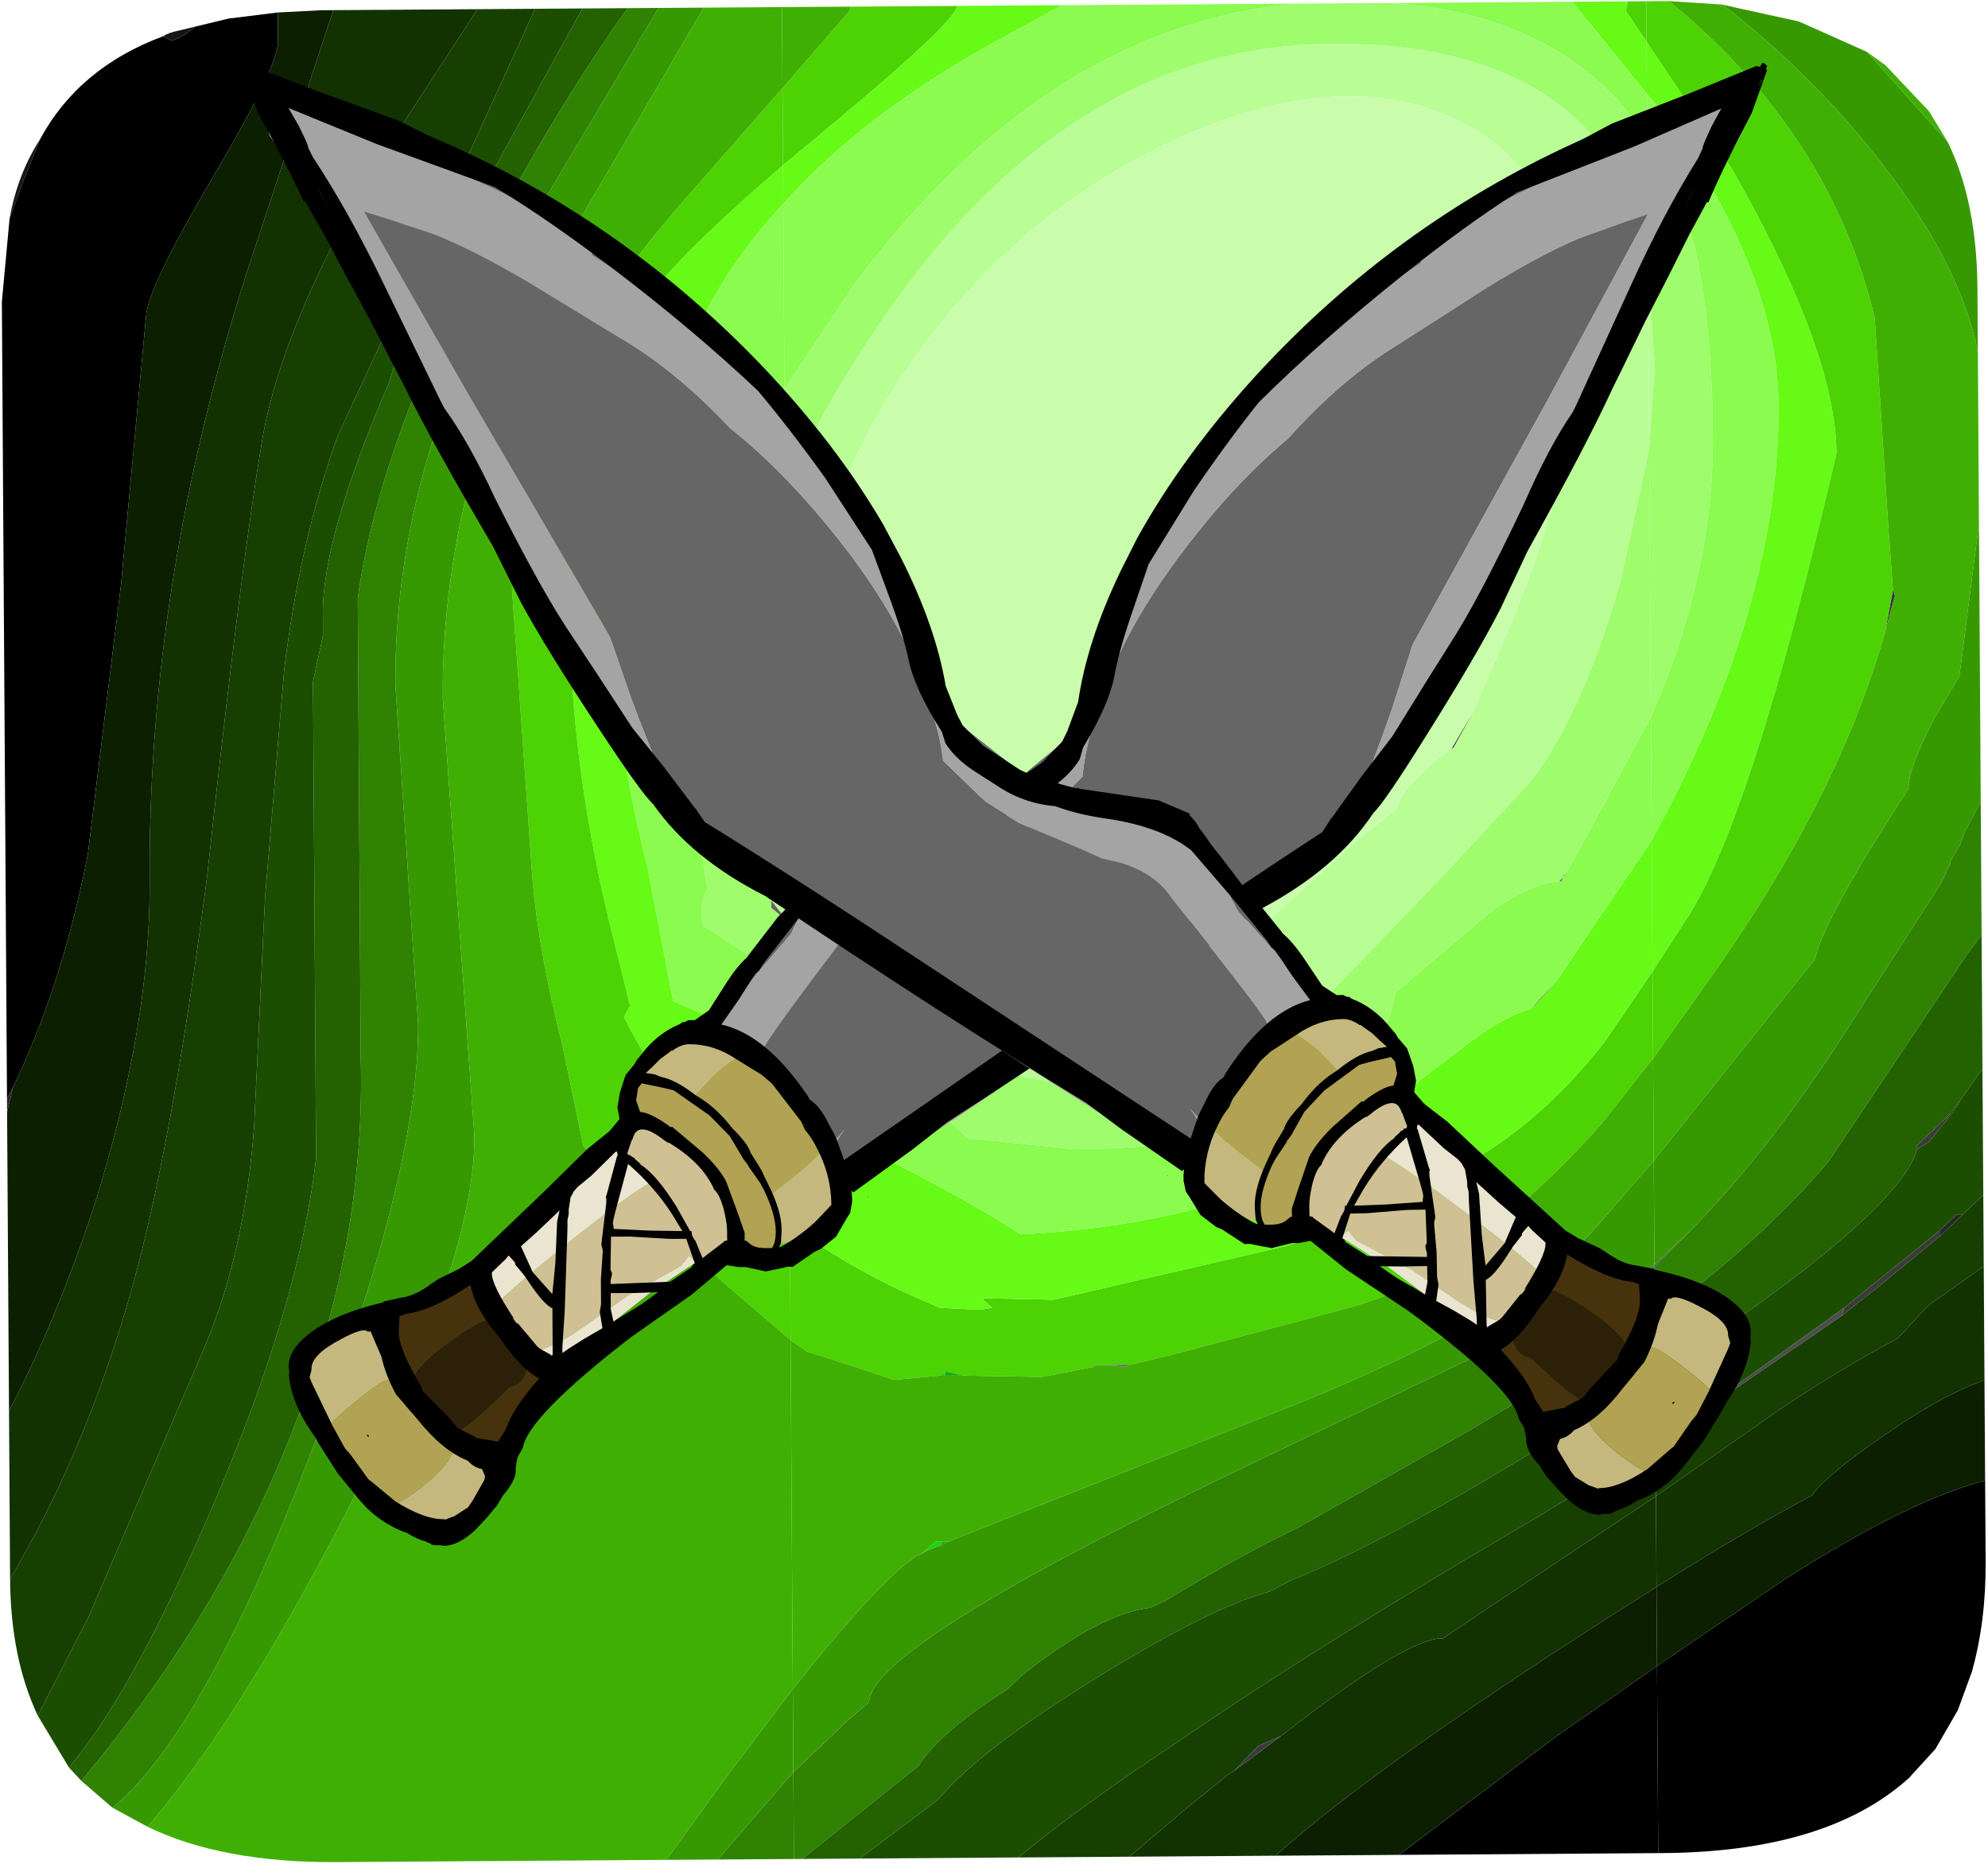 <?xml version="1.0" encoding="UTF-8" standalone="no"?>
<svg xmlns:ffdec="https://www.free-decompiler.com/flash" xmlns:xlink="http://www.w3.org/1999/xlink" ffdec:objectType="frame" height="60.0px" width="64.0px" xmlns="http://www.w3.org/2000/svg">
  <g transform="matrix(1.0, 0.0, 0.0, 1.0, -4.25, -8.55)">
    <filter id="filter0">
      <feColorMatrix in="SourceGraphic" result="filterResult0" type="matrix" values="1.475 0.843 -1.198 0.0 -0.03 -0.29 1.072 0.338 0.0 -0.03 0.889 -0.97 1.201 0.0 -0.03 0.0 0.0 0.0 1.0 0.0"/>
    </filter>
    <use ffdec:characterId="182" filter="url(#filter0)" height="48.0" transform="matrix(1.325, -0.009, 0.008, 1.242, 4.25, 8.95)" width="48.0" xlink:href="#sprite0"/>
    <filter id="filter1">
      <feColorMatrix in="SourceGraphic" result="filterResult1" type="matrix" values="0 0 0 0 1.0,0 0 0 0 1.0,0 0 0 0 1.0,0 0 0 1 0"/>
      <feConvolveMatrix divisor="25.0" in="filterResult1" kernelMatrix="1 1 1 1 1 1 1 1 1 1 1 1 1 1 1 1 1 1 1 1 1 1 1 1 1" order="5 5" result="filterResult2"/>
      <feComposite in="SourceGraphic" in2="filterResult2" operator="over" result="filterResult3"/>
    </filter>
    <use ffdec:characterId="2540" filter="url(#filter1)" height="39.05" transform="matrix(1.243, 0.0, 0.0, 1.243, 12.053, 9.737)" width="39.7" xlink:href="#sprite1"/>
  </g>
  <defs>
    <g id="sprite0" transform="matrix(1.0, 0.0, 0.0, 1.0, 0.0, 0.0)">
      <use ffdec:characterId="181" height="48.0" transform="matrix(1.0, 0.0, 0.0, 1.0, 0.0, 0.0)" width="48.0" xlink:href="#shape0"/>
    </g>
    <g id="shape0" transform="matrix(1.0, 0.0, 0.0, 1.0, 0.0, 0.0)">
      <path d="M47.15 22.6 L47.25 22.4 47.15 22.65 47.15 22.6 M47.45 28.55 L47.4 28.65 47.2 28.95 47.2 28.9 47.45 28.55 M46.95 32.05 L46.95 31.9 47.35 31.5 47.5 31.5 46.95 32.05 M0.0 28.5 L0.0 28.15 0.15 27.85 0.0 28.5" fill="#272727" fill-rule="evenodd" stroke="none"/>
      <path d="M45.7 16.4 L45.9 15.3 45.95 15.45 45.7 16.4 M47.15 22.65 L47.05 22.85 47.0 22.95 47.15 22.6 47.15 22.65 M47.2 28.95 L46.7 29.6 46.4 29.8 46.4 29.7 47.2 28.9 47.2 28.95 M46.95 32.05 L45.45 33.35 44.55 34.1 44.6 33.9 46.95 31.9 46.95 32.05" fill="#3b3b3b" fill-rule="evenodd" stroke="none"/>
      <path d="M44.6 33.9 L44.55 34.1 40.05 37.35 40.1 37.3 44.6 33.9" fill="#4d4d4d" fill-rule="evenodd" stroke="none"/>
      <path d="M0.2 5.35 Q0.4 4.2 0.95 3.3 L0.55 4.35 0.2 5.35 M3.95 0.65 Q4.1 0.55 4.35 0.5 L4.75 0.4 Q4.35 0.75 4.15 0.75 L3.95 0.65" fill="#161616" fill-rule="evenodd" stroke="none"/>
      <path d="M40.0 37.4 L40.0 37.35 40.1 37.3 40.05 37.35 40.0 37.4 M40.0 32.8 L40.0 32.75 40.9 31.85 40.0 32.8" fill="#555555" fill-rule="evenodd" stroke="none"/>
      <path d="M18.6 23.15 L19.0 23.7 18.6 23.35 18.6 23.25 18.6 23.15 M17.3 26.35 L17.15 26.25 17.2 26.2 17.3 26.35" fill="#646464" fill-rule="evenodd" stroke="none"/>
      <path d="M48.0 38.4 L48.0 40.5 Q48.0 42.05 47.65 43.35 L47.3 44.35 46.75 45.35 46.1 46.1 Q44.1 48.0 40.1 48.0 L40.0 48.0 40.0 43.15 43.15 40.9 Q46.15 38.9 48.0 38.4 M0.0 28.15 L0.0 7.5 0.2 5.35 0.55 4.35 0.95 3.3 Q1.9 1.45 3.95 0.65 L4.15 0.75 Q4.35 0.75 4.75 0.4 L5.55 0.2 6.75 0.05 6.75 0.8 Q6.75 1.45 5.15 4.3 3.55 7.15 3.5 7.9 L2.85 14.85 2.0 21.85 Q1.35 25.25 0.15 27.85 L0.0 28.15" fill="#000000" fill-rule="evenodd" stroke="none"/>
      <path d="M40.0 11.6 L40.0 6.85 40.15 9.5 40.0 11.6 M19.0 12.55 L19.0 23.7 18.6 23.15 18.15 21.0 Q17.65 19.5 17.65 18.55 17.65 15.75 19.0 12.55" fill="#b9fd95" fill-rule="evenodd" stroke="none"/>
      <path d="M40.0 18.55 L40.0 11.6 40.15 9.5 40.0 6.85 40.0 3.55 40.75 5.05 Q41.55 7.15 41.55 11.3 41.55 14.85 40.0 18.55 M19.0 9.9 L19.0 12.55 Q17.65 15.75 17.65 18.55 17.65 19.5 18.15 21.0 L18.6 23.15 18.6 23.25 18.6 23.35 19.0 23.7 19.0 25.25 16.95 23.8 16.9 23.55 Q16.9 23.05 17.05 22.85 16.5 19.1 16.5 17.75 16.5 14.2 19.0 9.9" fill="#9ffc6d" fill-rule="evenodd" stroke="none"/>
      <path d="M40.0 21.75 L40.0 18.55 Q41.55 14.85 41.55 11.3 41.55 7.15 40.75 5.05 L40.0 3.55 40.0 2.4 40.4 2.9 Q43.15 7.05 43.15 10.5 43.15 15.7 40.0 21.75 M19.0 5.1 L19.0 9.9 Q16.5 14.2 16.5 17.75 16.5 19.1 17.05 22.85 16.9 23.05 16.9 23.55 L16.95 23.8 19.0 25.25 19.0 28.0 Q18.5 27.15 17.3 26.35 L17.2 26.2 17.15 26.25 16.85 26.05 16.2 25.75 15.6 22.3 Q14.9 19.15 14.9 17.7 14.9 14.6 15.2 13.05 15.6 11.1 17.0 8.1 17.75 6.5 19.0 5.1" fill="#8bfb4f" fill-rule="evenodd" stroke="none"/>
      <path d="M40.0 25.15 L40.0 21.75 Q43.15 15.7 43.15 10.5 43.15 7.05 40.4 2.9 L40.0 2.4 40.0 1.05 42.05 4.35 Q44.55 9.1 44.55 11.75 42.4 21.35 40.8 23.85 L40.0 25.15 M19.0 4.1 L19.0 5.1 Q17.75 6.5 17.0 8.1 15.6 11.1 15.2 13.05 14.9 14.6 14.9 17.7 14.9 19.15 15.6 22.3 L16.2 25.75 16.85 26.05 17.15 26.25 17.3 26.35 Q18.5 27.15 19.0 28.0 L19.0 31.55 17.95 30.55 Q16.25 28.8 15.0 26.15 L15.15 25.85 14.8 24.3 Q13.75 19.8 13.75 15.8 13.75 13.1 13.9 12.15 14.2 10.6 15.4 8.0 16.0 6.8 19.0 4.1" fill="#66fa16" fill-rule="evenodd" stroke="none"/>
      <path d="M40.0 27.4 L40.0 25.15 40.8 23.85 Q42.4 21.35 44.55 11.75 44.55 9.1 42.05 4.35 L40.0 1.05 40.0 0.0 40.1 0.0 40.55 0.0 Q44.45 3.45 45.5 8.25 L45.8 13.7 45.9 15.3 45.7 16.4 Q44.5 20.8 41.25 25.55 L40.0 27.4 M19.0 2.1 L19.0 4.1 Q16.0 6.8 15.4 8.0 14.2 10.6 13.9 12.15 13.75 13.1 13.75 15.8 13.75 19.8 14.8 24.3 L15.15 25.85 15.0 26.15 Q16.25 28.8 17.95 30.55 L19.0 31.55 19.0 34.55 16.2 31.95 15.9 31.65 15.05 30.45 14.0 29.5 13.5 26.85 Q12.95 24.5 12.8 22.55 L12.35 15.05 Q12.35 10.1 16.5 5.1 L19.0 2.1" fill="#4dd204" fill-rule="evenodd" stroke="none"/>
      <path d="M45.35 1.35 L45.8 1.7 46.85 2.9 47.3 3.7 45.35 1.35 M48.0 9.15 L48.0 13.6 47.5 17.55 46.85 18.7 Q46.25 19.95 46.25 20.4 L46.25 20.45 45.55 21.6 Q44.1 24.05 43.95 24.85 L40.0 30.05 40.0 27.4 41.25 25.55 Q44.5 20.8 45.7 16.4 L45.95 15.45 45.9 15.3 45.8 13.7 45.5 8.25 Q44.45 3.45 40.55 0.0 L41.85 0.1 Q44.05 1.95 45.7 4.25 47.6 6.9 48.0 9.15 M17.1 0.0 L18.3 0.0 18.6 0.0 19.0 0.0 19.0 2.1 16.5 5.1 Q12.35 10.1 12.35 15.05 L12.8 22.55 Q12.95 24.5 13.5 26.85 L14.0 29.5 15.05 30.45 15.9 31.65 16.2 31.95 19.0 34.55 19.0 43.6 17.45 45.75 15.9 48.0 7.9 48.0 Q5.1 48.0 3.3 47.05 5.35 44.55 7.8 39.7 11.35 32.65 11.35 29.2 L10.65 17.85 Q10.65 11.75 13.9 5.75 L17.1 0.0" fill="#40af03" fill-rule="evenodd" stroke="none"/>
      <path d="M47.3 3.7 Q48.0 5.25 48.0 7.5 L48.0 9.15 Q47.6 6.9 45.7 4.25 44.05 1.95 41.85 0.1 L42.25 0.2 43.7 0.55 45.35 1.35 47.3 3.7 M48.0 13.6 L48.0 20.8 47.6 21.6 47.5 21.9 47.25 22.35 47.25 22.4 47.15 22.6 47.0 22.95 44.8 26.55 Q42.9 29.7 40.9 31.85 L40.0 32.75 40.0 30.05 43.95 24.85 Q44.1 24.05 45.55 21.6 L46.25 20.45 46.25 20.4 Q46.25 19.95 46.85 18.7 L47.5 17.55 48.0 13.6 M19.0 43.6 L19.0 45.75 17.15 48.0 15.9 48.0 17.45 45.75 19.0 43.6 M3.3 47.05 L2.45 46.55 Q4.5 44.8 6.95 38.4 10.0 30.35 10.0 26.3 L9.5 17.5 Q9.5 11.65 12.75 5.75 L16.0 0.0 17.1 0.0 13.9 5.75 Q10.65 11.75 10.65 17.85 L11.35 29.2 Q11.35 32.65 7.8 39.7 5.35 44.55 3.3 47.05" fill="#379902" fill-rule="evenodd" stroke="none"/>
      <path d="M48.0 20.8 L48.0 24.25 47.65 24.75 44.25 30.1 Q42.55 32.2 40.0 34.15 L40.0 32.8 40.9 31.85 Q42.9 29.7 44.8 26.55 L47.0 22.95 47.05 22.85 47.15 22.65 47.25 22.4 47.25 22.35 47.5 21.9 47.6 21.6 48.0 20.8 M19.0 45.75 L19.0 48.0 17.15 48.0 19.0 45.75 M2.45 46.55 L1.7 45.85 Q4.95 41.75 6.7 37.3 8.7 32.2 8.6 27.15 L8.6 15.25 Q9.2 10.8 12.4 4.8 13.85 2.05 15.25 0.0 L16.0 0.0 12.75 5.75 Q9.5 11.65 9.5 17.5 L10.0 26.3 Q10.0 30.35 6.95 38.4 4.5 44.8 2.45 46.55" fill="#2f8202" fill-rule="evenodd" stroke="none"/>
      <path d="M48.0 24.25 L48.0 27.75 47.95 27.8 47.45 28.55 47.2 28.9 46.4 29.7 46.4 29.8 Q45.95 31.5 40.0 35.6 L40.0 34.15 Q42.55 32.2 44.25 30.1 L47.65 24.75 48.0 24.25 M1.7 45.85 L1.4 45.5 Q2.7 43.9 4.3 40.25 7.0 34.1 7.5 29.75 L7.5 17.4 7.75 16.2 7.75 15.65 Q7.75 13.65 9.4 9.65 L9.8 8.25 11.3 5.45 14.15 0.0 15.25 0.0 Q13.85 2.05 12.4 4.8 9.2 10.8 8.6 15.25 L8.6 27.15 Q8.7 32.2 6.7 37.3 4.95 41.75 1.7 45.85" fill="#236101" fill-rule="evenodd" stroke="none"/>
      <path d="M48.0 27.75 L48.0 31.0 47.5 31.5 47.35 31.5 46.95 31.9 44.6 33.9 40.1 37.3 40.0 37.35 40.0 35.6 Q45.95 31.5 46.4 29.8 L46.7 29.6 47.2 28.95 47.4 28.65 47.45 28.55 47.95 27.8 48.0 27.75 M1.4 45.5 L0.65 44.15 1.9 41.6 4.65 34.9 Q5.75 32.3 6.0 28.9 L6.3 23.0 6.8 17.1 Q7.2 13.75 8.15 11.0 L11.15 4.25 13.0 0.0 14.15 0.0 11.3 5.45 9.8 8.25 9.4 9.65 Q7.75 13.65 7.75 15.65 L7.75 16.2 7.5 17.4 7.5 29.75 Q7.0 34.1 4.3 40.25 2.7 43.9 1.4 45.5" fill="#1c4e01" fill-rule="evenodd" stroke="none"/>
      <path d="M48.0 31.0 L48.0 32.85 46.65 33.85 45.9 34.7 Q44.55 35.45 43.05 36.5 L40.0 38.75 40.0 37.4 40.05 37.35 44.55 34.1 45.45 33.35 46.95 32.05 47.5 31.5 48.0 31.0 M0.65 44.15 Q0.0 42.65 0.0 40.6 1.75 37.5 2.85 33.65 3.95 29.85 4.9 22.4 5.75 14.5 6.3 11.15 6.8 8.1 9.25 3.8 L11.6 0.0 13.0 0.0 11.15 4.25 8.15 11.0 Q7.2 13.75 6.8 17.1 L6.3 23.0 6.0 28.9 Q5.75 32.3 4.65 34.9 L1.9 41.6 0.65 44.15" fill="#163f01" fill-rule="evenodd" stroke="none"/>
      <path d="M48.0 32.85 L48.0 35.8 Q47.05 36.15 45.85 37.0 44.15 38.2 43.8 38.75 42.1 39.7 40.0 41.1 L40.0 38.75 43.05 36.5 Q44.55 35.45 45.9 34.7 L46.65 33.85 48.0 32.85 M0.0 40.6 L0.0 40.5 0.0 36.25 Q1.15 33.95 2.1 30.95 3.5 26.3 3.5 22.55 3.5 14.8 5.95 6.8 L8.1 0.0 11.6 0.0 9.25 3.8 Q6.8 8.1 6.3 11.15 5.75 14.5 4.9 22.4 3.95 29.85 2.85 33.65 1.75 37.5 0.0 40.6" fill="#123201" fill-rule="evenodd" stroke="none"/>
      <path d="M48.0 35.8 L48.0 38.4 Q46.15 38.9 43.15 40.9 L40.0 43.15 40.0 41.1 Q42.1 39.7 43.8 38.75 44.15 38.2 45.85 37.0 47.05 36.15 48.0 35.8 M0.0 36.25 L0.0 28.5 0.15 27.85 Q1.35 25.25 2.0 21.85 L2.85 14.85 3.5 7.9 Q3.55 7.15 5.15 4.3 6.75 1.45 6.75 0.8 L6.75 0.05 7.8 0.0 7.9 0.0 8.1 0.0 5.95 6.8 Q3.5 14.8 3.5 22.55 3.5 26.3 2.1 30.95 1.15 33.95 0.0 36.25" fill="#0c1f01" fill-rule="evenodd" stroke="none"/>
      <path d="M39.55 0.0 L40.0 0.0 40.0 1.05 39.5 0.25 39.55 0.0 M40.0 25.15 L40.0 27.4 38.8 29.0 Q37.3 30.85 35.0 32.65 34.1 33.4 32.25 33.9 L28.25 35.0 27.25 35.25 27.0 35.25 26.65 35.25 26.5 35.25 26.4 35.25 26.35 35.3 25.1 35.55 23.2 35.5 23.0 35.45 22.8 35.4 22.75 35.4 22.6 35.5 21.5 35.6 20.55 35.25 19.4 34.85 19.0 34.55 19.0 31.55 Q20.55 32.8 22.55 33.7 L22.65 33.75 22.8 33.75 23.6 33.8 23.9 33.75 23.65 33.5 25.4 33.55 30.85 32.25 Q32.85 31.75 35.85 29.85 37.4 28.85 38.8 27.0 L40.0 25.15 M19.0 4.1 L19.0 2.1 20.65 0.1 20.65 0.0 23.25 0.0 Q23.25 0.4 19.8 3.4 L19.0 4.1" fill="#4dd204" fill-rule="evenodd" stroke="none"/>
      <path d="M40.0 1.05 L40.0 2.4 38.2 0.0 39.55 0.0 39.5 0.25 40.0 1.05 M40.0 21.75 L40.0 25.15 38.8 27.0 Q37.4 28.85 35.85 29.85 32.85 31.75 30.85 32.25 L25.4 33.55 23.65 33.5 23.9 33.75 23.6 33.8 22.8 33.75 22.65 33.75 22.55 33.7 Q20.55 32.8 19.0 31.55 L19.0 28.0 Q19.35 28.8 21.5 29.95 23.65 31.15 24.6 31.85 29.1 31.65 32.55 29.75 32.7 29.2 35.3 27.15 36.4 26.25 37.05 26.1 L37.1 26.05 37.65 25.4 40.0 21.75 M19.0 5.1 L19.0 4.1 19.8 3.4 Q23.25 0.4 23.25 0.0 L25.8 0.0 24.15 0.95 Q20.95 2.8 19.0 5.1" fill="#66fa16" fill-rule="evenodd" stroke="none"/>
      <path d="M40.0 2.4 L40.0 3.55 Q38.05 0.35 33.8 0.0 L38.2 0.0 40.0 2.4 M40.0 18.55 L40.0 21.75 37.65 25.4 37.25 25.85 37.05 26.1 Q36.4 26.25 35.3 27.15 32.7 29.2 32.55 29.75 29.1 31.65 24.6 31.85 23.65 31.15 21.5 29.95 19.35 28.8 19.0 28.0 L19.0 25.25 19.8 26.0 23.35 29.35 25.9 29.65 Q30.8 29.65 32.55 27.95 33.5 27.05 33.75 25.65 L36.1 23.55 Q37.15 22.8 37.75 22.8 L37.8 22.8 37.85 22.65 37.9 22.6 38.1 22.25 40.0 18.55 M19.0 9.9 L19.0 5.1 Q20.95 2.8 24.15 0.95 L25.8 0.0 31.5 0.0 Q25.45 0.55 20.75 7.15 L19.0 9.9" fill="#8bfb4f" fill-rule="evenodd" stroke="none"/>
      <path d="M40.0 3.55 L40.0 6.85 39.5 4.85 Q37.8 1.05 32.35 1.05 26.0 1.05 21.4 8.1 19.9 10.4 19.0 12.55 L19.0 9.9 20.75 7.15 Q25.45 0.55 31.5 0.0 L33.8 0.0 Q38.05 0.35 40.0 3.55 M40.0 11.6 L40.0 18.55 38.1 22.25 37.9 22.6 37.75 22.8 Q37.15 22.8 36.1 23.55 L33.75 25.65 Q33.5 27.05 32.55 27.95 30.8 29.65 25.9 29.65 L23.35 29.35 19.8 26.0 19.0 25.25 19.0 23.7 20.3 25.1 22.35 27.05 Q23.75 27.75 27.45 28.2 30.75 27.35 32.3 25.5 L34.95 22.6 37.15 20.1 Q38.45 18.15 39.3 14.95 L40.0 11.6" fill="#9ffc6d" fill-rule="evenodd" stroke="none"/>
      <path d="M40.0 6.85 L40.0 11.6 39.3 14.95 Q38.45 18.15 37.15 20.1 L34.95 22.6 32.3 25.5 Q30.75 27.35 27.45 28.2 23.75 27.75 22.35 27.05 L20.3 25.1 19.0 23.7 19.0 12.55 Q19.9 10.4 21.4 8.1 26.0 1.05 32.35 1.05 37.8 1.05 39.5 4.85 L40.0 6.85 M35.65 18.45 L36.0 17.6 Q38.25 12.4 38.25 9.2 38.25 4.45 35.3 3.0 32.6 1.65 28.75 3.4 24.85 5.2 22.2 9.05 19.25 13.4 19.25 18.5 19.25 20.15 21.05 22.4 23.45 25.35 27.0 25.35 L29.35 25.0 32.95 21.6 33.8 20.9 Q33.95 20.3 35.05 19.4 L35.15 19.35 35.2 19.3 35.65 18.45" fill="#b9fd95" fill-rule="evenodd" stroke="none"/>
      <path d="M35.15 19.35 L35.05 19.4 Q33.95 20.3 33.8 20.9 L32.95 21.6 29.35 25.0 27.0 25.35 Q23.45 25.35 21.05 22.4 19.25 20.15 19.25 18.5 19.25 13.4 22.2 9.05 24.85 5.2 28.75 3.4 32.6 1.65 35.3 3.0 38.25 4.45 38.25 9.2 38.25 12.4 36.0 17.6 L35.65 18.45 35.15 19.35" fill="#c9fdac" fill-rule="evenodd" stroke="none"/>
      <path d="M40.0 27.4 L40.0 30.05 38.6 31.75 Q36.65 34.15 30.3 36.7 L22.8 39.8 22.65 39.8 22.5 39.8 22.1 40.15 22.05 40.15 Q21.1 40.8 19.0 43.6 L19.0 34.55 19.4 34.85 20.55 35.25 21.5 35.6 22.6 35.5 22.75 35.5 23.2 35.5 25.1 35.55 26.35 35.3 26.5 35.25 26.65 35.25 27.1 35.3 27.25 35.25 28.25 35.0 32.25 33.9 Q34.1 33.4 35.0 32.65 37.3 30.85 38.8 29.0 L40.0 27.4 M19.0 2.1 L19.0 0.0 20.65 0.0 20.65 0.1 19.0 2.1" fill="#40af03" fill-rule="evenodd" stroke="none"/>
      <path d="M40.0 43.15 L40.0 48.0 33.7 48.0 37.55 44.95 40.0 43.15 M35.15 19.35 L35.65 18.45 35.2 19.3 35.15 19.35 M22.55 33.7 L22.65 33.75 22.55 33.7" fill="#000000" fill-rule="evenodd" stroke="none"/>
      <path d="M37.9 22.6 L37.85 22.65 37.8 22.8 37.75 22.8 37.9 22.6 M37.65 25.4 L37.1 26.05 37.05 26.1 37.25 25.85 37.65 25.4 M27.25 35.25 L27.1 35.3 26.65 35.25 27.0 35.25 27.25 35.25 M26.5 35.25 L26.35 35.3 26.4 35.25 26.5 35.25" fill="#646464" fill-rule="evenodd" stroke="none"/>
      <path d="M37.9 22.6 L38.1 22.25 37.9 22.6" fill="#5c5c5c" fill-rule="evenodd" stroke="none"/>
      <path d="M40.0 32.8 L40.0 34.15 35.5 37.0 31.3 39.5 Q29.9 40.2 28.1 41.35 L27.7 41.55 Q26.45 41.7 24.55 43.3 L24.2 43.65 Q22.55 44.75 22.05 45.6 L19.2 48.0 19.0 48.0 19.0 45.75 20.35 44.4 20.85 43.95 Q20.9 42.5 29.85 38.0 L39.6 33.1 39.75 33.0 40.0 32.8" fill="#2f8202" fill-rule="evenodd" stroke="none"/>
      <path d="M40.0 30.05 L40.0 32.75 39.6 33.1 29.85 38.0 Q20.9 42.5 20.85 43.95 L20.35 44.4 19.0 45.75 19.0 43.6 Q21.1 40.8 22.05 40.15 L22.1 40.15 Q22.2 40.05 22.6 39.9 L22.8 39.8 30.3 36.7 Q36.65 34.15 38.6 31.75 L40.0 30.05" fill="#379902" fill-rule="evenodd" stroke="none"/>
      <path d="M40.0 34.15 L40.0 35.6 39.05 36.25 Q33.8 39.75 31.15 40.85 L30.6 41.15 Q29.35 41.5 27.1 42.9 23.65 45.05 22.5 46.5 L20.6 48.0 19.2 48.0 22.05 45.6 Q22.55 44.75 24.2 43.65 L24.55 43.3 Q26.45 41.7 27.7 41.55 L27.9 41.45 28.1 41.35 Q29.9 40.2 31.3 39.5 L35.5 37.0 40.0 34.15" fill="#236101" fill-rule="evenodd" stroke="none"/>
      <path d="M40.0 32.75 L40.0 32.8 39.75 33.0 39.6 33.1 40.0 32.75 M40.0 37.35 L40.0 37.4 39.25 37.9 40.0 37.35 M28.1 41.35 L27.9 41.45 27.7 41.55 28.1 41.35" fill="#555555" fill-rule="evenodd" stroke="none"/>
      <path d="M40.0 35.6 L40.0 37.35 39.25 37.9 37.15 39.25 Q31.85 42.5 28.25 45.1 25.95 46.7 24.45 48.0 L20.6 48.0 22.5 46.5 Q23.65 45.05 27.1 42.9 29.35 41.5 30.6 41.15 L31.15 40.85 Q33.8 39.75 39.05 36.25 L40.0 35.6" fill="#1c4e01" fill-rule="evenodd" stroke="none"/>
      <path d="M22.75 35.5 L22.6 35.5 22.75 35.4 22.75 35.5 M22.65 33.75 L22.8 33.75 22.65 33.75 M22.6 39.9 Q22.2 40.05 22.1 40.15 L22.5 39.8 22.65 39.8 22.6 39.9" fill="#1ad310" fill-rule="evenodd" stroke="none"/>
      <path d="M23.2 35.5 L22.75 35.5 22.75 35.4 22.8 35.4 23.0 35.45 23.2 35.5 M22.6 39.9 L22.65 39.8 22.8 39.8 22.6 39.9" fill="#15ac0d" fill-rule="evenodd" stroke="none"/>
      <path d="M40.0 38.75 L40.0 41.1 39.4 41.5 Q33.25 45.6 30.7 48.0 L27.15 48.0 28.55 46.75 29.55 45.9 29.7 45.8 30.85 44.9 Q33.95 42.35 34.8 42.4 L36.0 41.55 40.0 38.75" fill="#123201" fill-rule="evenodd" stroke="none"/>
      <path d="M29.7 45.8 L29.55 45.9 29.7 45.8" fill="#272727" fill-rule="evenodd" stroke="none"/>
      <path d="M40.0 37.4 L40.0 38.75 36.0 41.55 34.8 42.4 Q33.95 42.35 30.85 44.9 L30.3 45.15 29.7 45.8 29.55 45.9 28.55 46.75 27.15 48.0 24.45 48.0 Q25.95 46.7 28.25 45.1 31.85 42.5 37.15 39.25 L39.25 37.9 40.0 37.4" fill="#163f01" fill-rule="evenodd" stroke="none"/>
      <path d="M29.7 45.8 L30.3 45.15 30.85 44.9 29.7 45.8" fill="#3b3b3b" fill-rule="evenodd" stroke="none"/>
      <path d="M40.0 41.1 L40.0 43.15 37.55 44.95 33.7 48.0 30.7 48.0 Q33.25 45.6 39.4 41.5 L40.0 41.1" fill="#0c1f01" fill-rule="evenodd" stroke="none"/>
    </g>
    <g id="sprite1" transform="matrix(1.0, 0.0, 0.0, 1.0, -8.65, -9.2)">
      <use ffdec:characterId="2539" height="113.7" transform="matrix(-0.336, 0.002, 0.002, 0.336, 48.14, 9.871)" width="114.55" xlink:href="#sprite2"/>
      <use ffdec:characterId="2539" height="113.7" transform="matrix(0.336, -0.006, 0.006, 0.336, 8.63, 9.887)" width="114.55" xlink:href="#sprite2"/>
    </g>
    <g id="sprite2" transform="matrix(1.0, 0.0, 0.0, 1.0, 53.9, 63.1)">
      <use ffdec:characterId="2538" height="113.7" transform="matrix(1.0, 0.0, 0.0, 1.0, -53.9, -63.1)" width="114.55" xlink:href="#shape1"/>
    </g>
    <g id="shape1" transform="matrix(1.0, 0.0, 0.0, 1.0, 53.9, 63.1)">
      <path d="M-47.55 -59.7 L-43.8 -58.35 -40.85 -56.95 -44.05 -58.25 -47.2 -59.4 -47.55 -59.7 M-21.35 -44.2 L-14.9 -38.6 -13.45 -37.2 -16.45 -39.85 -18.35 -41.55 -21.35 -44.2 M-3.9 -20.05 L-3.45 -18.95 -1.3 -13.4 -0.6 -11.75 -0.75 -11.8 -2.3 -15.75 -3.1 -17.95 -3.9 -20.05" fill="#999999" fill-rule="evenodd" stroke="none"/>
      <path d="M-0.6 -11.75 L1.0 -10.8 5.0 -7.55 Q7.45 -5.7 9.05 -5.7 13.05 -5.7 16.7 -3.5 L5.7 -5.55 5.55 -5.55 3.05 -7.55 0.15 -9.9 0.2 -10.1 -0.75 -11.8 -0.6 -11.75 M18.75 -2.0 Q20.6 -0.5 21.75 1.2 27.25 9.25 27.25 9.7 L27.25 9.75 Q27.0 9.35 26.5 9.3 L24.35 6.6 21.75 3.6 19.6 -0.7 18.75 -2.0 M23.55 13.6 L23.1 13.95 23.0 13.95 22.45 14.0 21.75 15.05 20.65 16.45 Q19.75 17.5 19.65 18.3 L19.6 18.7 19.4 19.25 Q19.1 19.35 19.15 19.65 L18.95 19.85 18.85 20.0 17.7 18.7 Q18.5 19.75 18.5 20.3 18.5 21.2 17.95 21.35 L17.25 21.35 Q0.5 11.35 -12.0 1.55 -13.25 1.8 -14.95 -0.35 L-15.15 -0.35 Q-16.35 -0.35 -18.1 -1.95 -19.2 -2.9 -19.6 -3.75 L-19.95 -3.75 Q-21.25 -3.75 -24.7 -13.5 L-26.3 -18.4 -36.85 -37.25 -44.65 -51.5 -42.85 -50.9 -39.3 -49.65 Q-36.3 -48.4 -32.2 -45.9 L-25.4 -41.6 Q-20.95 -38.95 -16.75 -34.3 L-16.5 -34.1 Q-13.15 -31.3 -9.9 -27.3 -3.5 -19.45 -1.8 -12.7 -1.05 -10.8 -0.8 -8.4 L1.85 -5.75 2.35 -5.2 4.95 -3.5 9.5 -1.5 11.3 -0.65 12.7 -0.3 Q15.4 0.55 16.65 2.55 23.85 11.9 23.85 12.35 L23.65 13.4 23.55 13.6 M-35.75 -27.85 L-38.1 -32.1 -39.3 -34.85 -38.75 -33.9 -35.75 -27.85 M-49.75 -60.05 Q-49.15 -61.0 -47.55 -59.7 L-47.2 -59.4 -44.05 -58.25 -40.85 -56.95 -39.8 -56.5 Q-29.75 -52.05 -29.75 -51.1 L-29.75 -50.9 -27.9 -49.95 -21.35 -44.2 -18.35 -41.55 -25.65 -46.85 -27.15 -47.85 -27.15 -48.3 Q-27.15 -49.65 -38.15 -54.8 -47.65 -59.25 -49.5 -59.7 L-49.75 -60.05 M-13.45 -37.2 L-12.5 -36.3 Q-10.1 -34.05 -7.35 -28.4 L-10.1 -32.25 Q-13.9 -37.35 -16.45 -39.85 L-13.45 -37.2 M-4.4 -21.5 L-4.3 -21.15 -4.1 -20.6 -4.45 -21.45 -4.4 -21.5 M-3.1 -17.95 L-2.3 -15.75 -2.85 -17.2 -3.1 -17.95" fill="#666666" fill-rule="evenodd" stroke="none"/>
      <path d="M45.4 30.95 L45.65 30.6 Q46.2 29.85 47.6 30.4 L49.9 31.55 Q51.65 32.2 52.15 32.8 52.55 33.25 52.55 34.2 L51.05 37.6 Q50.6 36.55 48.45 35.0 45.95 33.15 45.0 33.15 44.7 33.15 44.3 33.65 44.0 33.7 43.9 33.85 L44.15 33.45 44.45 33.2 Q44.85 32.85 44.85 32.4 L44.8 32.3 45.4 30.95 M48.1 41.75 L47.15 42.35 Q46.9 43.7 45.35 43.7 44.75 43.7 42.4 39.3 L41.45 38.5 41.2 37.5 Q41.2 36.75 41.6 36.35 L41.7 36.05 Q41.9 35.5 42.4 35.55 L42.45 35.55 42.5 35.45 43.7 34.1 43.7 34.4 43.35 34.85 42.95 35.7 Q42.05 36.0 42.3 37.1 42.55 38.2 43.65 38.45 47.1 41.85 47.85 41.85 L48.1 41.75" fill="#46320d" fill-rule="evenodd" stroke="none"/>
      <path d="M33.7 17.65 L33.85 17.65 Q35.2 17.75 35.2 19.7 L35.2 20.0 41.55 24.6 Q45.65 27.9 45.65 29.8 L45.4 30.95 44.8 32.3 Q44.3 31.45 38.85 27.15 34.25 23.55 32.7 22.7 L33.2 22.25 Q35.0 20.75 35.0 20.1 L34.7 19.35 Q34.35 18.95 33.85 18.95 33.55 18.6 33.0 18.6 L32.45 18.65 33.7 17.65 M41.7 36.05 Q40.9 36.45 40.1 36.45 39.55 36.45 36.55 34.15 L32.7 31.15 29.2 28.85 29.75 28.35 30.4 29.15 34.5 31.4 38.0 33.85 Q40.5 35.55 41.65 35.55 L42.75 34.5 43.55 33.4 43.95 33.5 44.15 33.45 43.9 33.85 43.7 34.1 42.5 35.45 42.4 35.55 Q41.9 35.5 41.7 36.05 M30.4 19.65 Q28.9 20.85 27.5 23.55 26.65 25.25 26.4 26.35 L26.6 24.75 Q26.9 23.45 27.65 22.3 L28.55 21.05 29.1 20.3 Q29.6 20.0 30.4 19.65" fill="#eae4d0" fill-rule="evenodd" stroke="none"/>
      <path d="M24.3 13.8 Q26.55 11.6 28.75 11.6 31.25 11.6 32.9 13.65 34.15 15.15 34.15 16.05 L34.05 16.45 Q34.05 15.8 33.6 15.35 33.2 15.0 32.7 15.0 31.05 15.0 29.35 16.15 L27.65 14.35 Q26.0 12.95 25.45 12.95 25.25 12.95 24.55 13.8 L24.5 13.85 24.35 13.8 24.3 13.8 M52.55 37.85 L52.65 37.3 Q52.95 32.6 56.2 33.55 59.4 34.5 59.4 37.4 59.4 39.4 57.95 41.95 57.8 41.25 55.7 39.6 53.55 37.8 53.0 37.8 L52.55 37.85 M52.85 47.55 Q50.7 48.8 48.15 48.8 46.9 48.8 45.7 47.15 44.75 45.85 44.75 45.35 44.75 45.1 48.05 42.4 L48.0 43.05 Q48.1 44.2 50.3 45.95 51.8 47.15 52.85 47.55 M26.4 26.35 L25.25 27.45 26.55 24.85 26.6 24.75 26.4 26.35 M22.75 27.5 Q21.05 27.2 19.9 26.2 18.55 25.05 18.55 23.9 18.55 22.65 19.6 20.5 L20.3 21.2 21.35 22.1 23.4 23.7 Q22.85 24.85 22.75 25.8 L22.75 26.15 22.7 26.35 Q22.65 26.9 22.75 27.35 L22.75 27.5 M29.1 20.3 L28.55 21.05 27.65 22.3 27.7 22.2 28.5 20.85 28.7 20.5 29.1 20.3" fill="#c5b87e" fill-rule="evenodd" stroke="none"/>
      <path d="M16.7 -3.5 L16.85 -3.45 Q17.8 -3.2 18.75 -2.0 L19.6 -0.7 21.75 3.6 24.35 6.6 26.5 9.3 Q27.0 9.35 27.25 9.75 L27.5 10.8 23.6 13.65 23.55 13.6 23.65 13.4 23.85 12.35 Q23.85 11.9 16.65 2.55 15.4 0.55 12.7 -0.3 L11.3 -0.65 9.5 -1.5 4.95 -3.5 2.35 -5.2 1.85 -5.75 -0.8 -8.4 Q-1.05 -10.8 -1.8 -12.7 -3.5 -19.45 -9.9 -27.3 -13.15 -31.3 -16.5 -34.1 L-16.75 -34.3 Q-20.95 -38.95 -25.4 -41.6 L-32.2 -45.9 Q-36.3 -48.4 -39.3 -49.65 L-42.85 -50.9 -44.65 -51.5 -36.85 -37.25 -26.3 -18.4 -24.7 -13.5 Q-21.25 -3.75 -19.95 -3.75 L-19.6 -3.75 Q-19.2 -2.9 -18.1 -1.95 -16.35 -0.35 -15.15 -0.35 L-14.95 -0.35 Q-13.25 1.8 -12.0 1.55 0.5 11.35 17.25 21.35 L17.95 21.35 Q18.5 21.2 18.5 20.3 18.5 19.75 17.7 18.7 L18.85 20.0 19.05 20.6 Q19.05 22.5 16.95 22.4 15.5 22.4 -0.35 11.5 -16.95 0.15 -22.2 -5.1 -26.55 -9.45 -31.25 -18.75 L-35.75 -27.85 -38.75 -33.9 -39.3 -34.85 -42.9 -40.7 -47.8 -50.5 Q-50.4 -55.45 -51.85 -57.5 -52.75 -60.9 -50.6 -60.9 L-49.75 -60.05 -49.5 -59.7 Q-47.65 -59.25 -38.15 -54.8 -27.15 -49.65 -27.15 -48.3 L-27.15 -47.85 -25.65 -46.85 -18.35 -41.55 -16.45 -39.85 Q-13.9 -37.35 -10.1 -32.25 L-7.35 -28.4 Q-4.35 -23.85 -4.35 -22.05 L-4.4 -21.5 -4.45 -21.45 -4.1 -20.6 -3.9 -20.05 -3.1 -17.95 -2.85 -17.2 -2.3 -15.75 -0.75 -11.8 0.2 -10.1 0.15 -9.9 3.05 -7.55 5.55 -5.55 5.7 -5.55 16.7 -3.5" fill="#a4a4a4" fill-rule="evenodd" stroke="none"/>
      <path d="M19.6 18.7 L20.7 17.15 Q22.05 15.5 23.25 14.6 L24.3 13.8 24.35 13.8 24.5 13.85 24.55 13.8 Q25.25 12.95 25.45 12.95 26.0 12.95 27.65 14.35 L29.35 16.15 Q31.05 15.0 32.7 15.0 33.2 15.0 33.6 15.35 34.05 15.8 34.05 16.45 L34.05 16.5 33.95 16.75 33.95 16.95 33.7 17.65 32.45 18.65 Q31.4 18.8 30.4 19.65 29.6 20.0 29.1 20.3 L28.7 20.5 28.5 20.85 27.7 22.2 27.65 22.3 Q26.9 23.45 26.6 24.75 L26.55 24.85 25.25 27.45 24.85 27.95 24.05 28.65 Q22.9 28.65 22.75 27.55 L22.75 27.5 22.75 27.35 Q22.65 26.9 22.7 26.35 L22.75 26.15 22.75 25.8 Q22.85 24.85 23.4 23.7 L21.35 22.1 20.3 21.2 19.6 20.5 Q19.25 20.3 19.2 19.95 L19.15 19.65 Q19.1 19.35 19.4 19.25 L19.6 18.7 M51.55 38.1 L52.55 37.85 53.0 37.8 Q53.55 37.8 55.7 39.6 57.8 41.25 57.95 41.95 L57.95 42.05 Q57.95 44.45 53.8 47.7 L52.85 47.55 Q51.8 47.15 50.3 45.95 48.1 44.2 48.0 43.05 L48.05 42.4 48.15 41.75 Q49.8 41.0 50.55 39.95 L51.15 39.9 Q51.75 39.6 51.75 38.3 L51.55 38.1" fill="#b1a254" fill-rule="evenodd" stroke="none"/>
      <path d="M51.05 37.6 L51.1 37.7 51.55 38.1 51.75 38.3 Q51.75 39.6 51.15 39.9 L50.55 39.95 Q49.8 41.0 48.15 41.75 L48.1 41.75 47.85 41.85 Q47.1 41.85 43.65 38.45 42.55 38.2 42.3 37.1 42.05 36.0 42.95 35.7 L43.35 34.85 43.7 34.4 43.7 34.1 43.9 33.85 Q44.0 33.7 44.3 33.65 44.7 33.15 45.0 33.15 45.95 33.15 48.45 35.0 50.6 36.55 51.05 37.6" fill="#2d2009" fill-rule="evenodd" stroke="none"/>
      <path d="M29.2 28.85 L28.2 29.1 Q27.0 29.1 26.8 28.25 26.1 27.7 26.4 26.35 26.65 25.25 27.5 23.55 28.9 20.85 30.4 19.65 31.4 18.8 32.45 18.65 L33.0 18.6 Q33.55 18.6 33.85 18.95 34.35 18.95 34.7 19.35 L35.0 20.1 Q35.0 20.75 33.2 22.25 L32.7 22.7 Q34.25 23.55 38.85 27.15 44.3 31.45 44.8 32.3 L44.85 32.4 Q44.85 32.85 44.45 33.2 L44.15 33.45 43.95 33.5 43.55 33.4 42.75 34.5 41.65 35.55 Q40.5 35.55 38.0 33.85 L34.5 31.4 30.4 29.15 29.75 28.35 29.2 28.85" fill="#cfc194" fill-rule="evenodd" stroke="none"/>
      <path d="M5.5 -7.4 Q5.85 -7.2 6.65 -6.9 L9.35 -6.1 9.6 -6.1 9.7 -6.05 15.75 -5.05 18.1 -4.0 18.1 -3.9 18.6 -3.3 18.85 -2.85 19.25 -2.3 19.75 -1.55 20.7 -0.3 22.2 1.75 22.75 2.3 25.05 5.25 25.1 5.35 Q25.85 6.0 26.65 7.2 L28.1 9.45 29.2 10.2 29.7 10.2 30.0 10.35 30.15 10.35 30.35 10.5 Q32.1 11.2 33.35 12.85 L33.55 13.1 33.65 13.2 33.8 13.45 33.85 13.55 34.55 14.4 35.0 15.75 35.2 16.9 35.05 17.7 35.05 17.8 35.8 18.7 37.55 20.1 41.0 23.45 46.5 28.65 47.45 29.25 49.1 30.05 49.55 30.35 Q50.9 31.35 51.95 31.45 L53.35 31.75 53.3 31.8 Q56.4 32.5 58.35 33.7 60.65 35.15 60.65 36.7 L60.6 37.3 60.65 37.25 Q60.5 39.6 58.65 42.15 L58.35 42.7 56.9 45.0 55.2 47.1 54.65 47.7 Q53.3 49.0 51.6 49.6 50.8 50.1 50.2 50.25 L49.75 50.45 49.75 50.5 49.45 50.55 49.1 50.55 48.75 50.6 Q47.7 50.6 46.4 49.45 L45.5 48.5 44.65 47.5 44.2 46.75 Q43.2 45.6 43.2 44.85 L43.2 44.55 43.05 43.8 42.65 43.1 Q42.25 40.7 34.25 34.6 L29.55 31.35 26.85 29.1 25.95 29.25 25.4 29.25 23.85 29.6 22.6 29.35 22.2 29.25 21.75 29.25 20.05 28.1 19.6 27.9 18.4 26.95 17.55 25.5 17.35 25.2 17.3 25.1 17.15 24.3 17.15 24.05 17.15 23.9 17.2 23.4 17.05 23.55 12.45 20.25 9.8 18.2 Q-1.5 11.0 -14.45 1.95 L-14.65 1.8 Q-20.35 -1.2 -23.2 -5.45 -24.1 -6.3 -27.35 -11.45 -31.2 -17.5 -33.1 -21.15 L-35.2 -25.55 Q-39.85 -33.8 -41.8 -38.0 L-42.6 -39.6 -44.35 -43.15 -46.15 -46.6 -47.8 -49.85 -49.2 -52.4 -49.3 -52.35 Q-50.55 -55.25 -52.7 -59.25 L-53.9 -62.55 -53.8 -62.6 -53.9 -62.85 -53.65 -63.1 -53.5 -63.05 -53.35 -62.8 -53.05 -62.85 -47.95 -60.8 -41.95 -58.5 -41.65 -58.35 -39.75 -57.35 -38.0 -56.55 Q-24.45 -50.2 -14.1 -38.95 -11.4 -36.0 -9.15 -32.95 -6.9 -29.9 -5.1 -26.7 L-3.8 -24.15 Q-1.2 -18.8 -0.5 -14.15 L0.35 -11.9 0.75 -11.1 2.3 -9.5 5.1 -7.6 5.5 -7.4 M54.55 34.05 L54.3 34.05 54.3 34.1 53.5 36.0 Q53.2 37.4 52.4 38.9 L51.8 39.6 51.6 39.85 50.7 40.9 Q48.85 43.25 46.9 44.05 46.4 44.6 45.8 44.7 L45.55 45.3 45.6 45.35 45.6 45.5 46.55 47.15 46.9 47.65 48.0 48.35 48.05 48.35 48.7 48.6 48.7 48.55 48.8 48.55 Q50.3 48.55 52.5 47.15 L54.35 45.6 54.55 45.45 55.95 43.5 56.35 43.05 57.3 41.3 58.85 38.05 59.05 37.55 58.9 37.0 58.9 36.9 Q58.9 35.8 56.65 34.65 54.9 33.7 54.55 34.05 M3.25 -6.45 L1.45 -7.65 Q0.1 -8.6 -0.6 -9.75 L-0.85 -10.6 -0.9 -10.7 Q-2.95 -14.05 -3.35 -16.35 -3.7 -18.2 -4.85 -21.45 L-6.0 -24.75 -9.5 -30.35 Q-12.05 -34.05 -14.55 -37.15 -19.45 -41.95 -25.6 -46.8 -30.55 -50.7 -34.45 -53.15 L-34.5 -53.2 -43.6 -56.7 -50.35 -59.6 -49.55 -58.15 -49.05 -57.05 -48.9 -56.65 -48.9 -56.55 -48.55 -55.8 Q-45.85 -51.55 -43.25 -45.9 L-39.05 -36.85 -38.8 -36.35 -38.75 -36.25 Q-36.9 -33.6 -34.95 -29.2 -31.4 -21.8 -29.15 -18.4 L-27.4 -15.65 -24.7 -11.35 -22.4 -8.4 -20.0 -5.1 -19.85 -4.95 -19.85 -4.9 -19.25 -4.0 Q-12.15 0.55 -1.25 8.05 L17.75 21.05 18.3 19.5 18.5 19.05 18.95 18.2 Q19.6 16.85 20.35 16.4 L20.55 16.05 Q23.7 11.35 27.15 10.55 L25.8 8.65 24.55 6.7 24.35 6.5 24.25 6.45 23.9 5.9 21.15 2.4 18.2 -1.15 Q15.95 -3.0 11.8 -3.7 9.55 -4.05 7.75 -4.75 5.3 -5.0 3.25 -6.45 M51.6 32.7 Q49.65 32.5 46.6 30.5 46.35 32.0 45.05 33.75 L44.3 34.7 Q42.75 37.0 41.35 37.75 43.35 39.95 43.95 41.65 L44.55 42.6 45.65 42.4 46.25 42.3 46.35 42.2 47.65 41.55 48.35 40.7 50.35 38.65 50.45 38.3 Q52.15 35.45 52.15 34.15 L52.15 34.05 52.1 32.9 51.6 32.7 M41.45 26.45 L39.7 24.8 39.9 25.7 40.05 28.85 40.3 31.25 41.8 29.55 42.7 27.55 41.45 26.45 M42.05 30.4 Q40.95 32.05 40.3 32.35 L40.3 32.55 40.3 32.75 40.3 33.8 40.3 35.9 40.4 36.05 40.4 35.95 41.2 35.5 41.35 35.4 41.55 35.2 43.0 33.45 43.0 33.55 43.4 33.05 43.25 33.15 Q44.95 30.55 44.95 29.65 L44.95 29.55 43.9 28.55 43.65 28.25 43.2 28.75 43.15 28.85 43.15 28.95 42.45 29.8 42.05 30.4 M54.5 42.05 L54.7 42.0 54.55 42.2 54.5 42.05 M45.15 42.65 L45.2 42.65 45.75 42.55 45.15 42.65 M29.15 16.0 Q30.65 14.8 31.85 14.55 L32.35 14.35 33.0 14.25 32.45 13.75 31.9 13.2 31.15 12.65 31.05 12.55 30.95 12.55 Q30.25 12.05 29.65 12.05 27.75 12.05 26.05 13.2 L24.05 14.45 23.25 15.15 21.05 18.05 20.75 18.7 Q20.25 19.3 19.9 20.0 18.75 22.15 18.75 24.5 L19.95 25.75 Q21.2 26.9 22.55 27.65 L22.8 27.75 22.75 27.6 22.65 27.4 22.6 26.5 22.6 26.35 Q22.6 24.9 23.65 22.8 L23.85 22.4 24.1 21.85 24.3 21.5 24.95 20.45 Q25.15 19.75 26.35 18.55 27.5 17.05 28.75 16.25 L29.15 16.0 M20.9 18.2 L20.85 18.25 20.75 18.5 20.9 18.2 M25.15 21.45 L24.25 22.75 23.95 23.3 Q23.05 25.2 23.05 26.5 23.05 27.4 23.35 27.8 L23.5 27.8 23.75 27.8 23.85 27.8 Q24.6 27.8 25.0 27.5 L25.3 27.25 25.45 27.2 25.45 26.6 26.0 25.0 26.85 22.65 Q27.35 21.65 28.65 20.4 L31.0 18.4 31.1 18.45 31.35 18.25 Q32.7 17.3 33.45 17.25 L33.75 16.35 33.6 15.4 33.3 15.05 31.65 15.4 30.85 15.6 28.1 17.55 26.55 19.15 25.5 20.95 25.15 21.4 25.15 21.45 M15.95 23.9 L15.9 23.9 15.95 23.85 15.95 23.9 M35.25 20.3 L35.2 20.55 35.2 20.6 35.25 20.65 36.05 23.55 36.1 23.7 36.15 23.85 36.1 23.85 36.1 24.25 36.5 27.45 36.4 27.85 36.4 28.05 36.55 30.15 36.55 32.05 36.65 32.65 36.45 33.9 37.85 34.7 39.05 35.45 39.55 35.8 39.55 35.35 39.35 32.5 39.1 26.1 39.1 25.55 39.0 25.1 39.0 24.75 38.85 23.8 38.65 23.45 38.65 23.4 38.3 23.0 37.25 22.15 35.35 20.3 35.25 20.3 M27.8 23.25 L27.75 23.3 Q27.4 23.6 27.1 24.6 26.8 25.75 26.8 26.45 L26.8 27.2 27.05 27.25 27.05 27.3 28.25 28.2 28.7 28.55 29.25 27.2 29.3 27.15 29.5 26.8 29.55 26.45 29.65 26.45 30.7 24.55 Q32.25 22.05 33.45 21.3 L33.45 21.25 33.9 20.85 33.9 20.8 34.2 20.65 34.15 20.6 34.4 20.55 34.45 20.4 34.1 19.4 34.05 19.35 Q33.65 17.8 31.6 19.45 L31.3 19.65 31.3 19.6 Q28.8 21.1 27.85 23.1 L27.8 23.25 M35.55 25.5 L35.4 24.9 34.4 21.25 Q32.35 23.05 31.0 25.2 L30.25 26.45 32.8 26.4 35.55 26.25 35.55 26.1 35.6 25.8 35.55 25.5 M35.8 29.15 L35.75 26.85 34.3 26.85 31.2 27.05 29.95 27.05 29.3 28.95 29.45 29.05 29.55 29.25 31.2 30.35 35.8 30.5 35.8 30.2 35.7 29.8 35.7 29.6 35.8 29.45 35.8 29.35 35.8 29.25 35.8 29.15 M33.4 32.05 L35.45 33.3 35.6 33.4 35.8 32.45 35.8 31.2 33.85 31.2 32.15 31.15 33.4 32.05 M-53.2 -61.2 L-53.45 -61.75 -53.5 -61.8 -53.5 -61.75 -53.2 -61.2 M-48.25 -53.5 L-48.05 -53.1 -47.2 -51.5 -48.25 -53.5" fill="#000000" fill-rule="evenodd" stroke="none"/>
    </g>
  </defs>
</svg>
